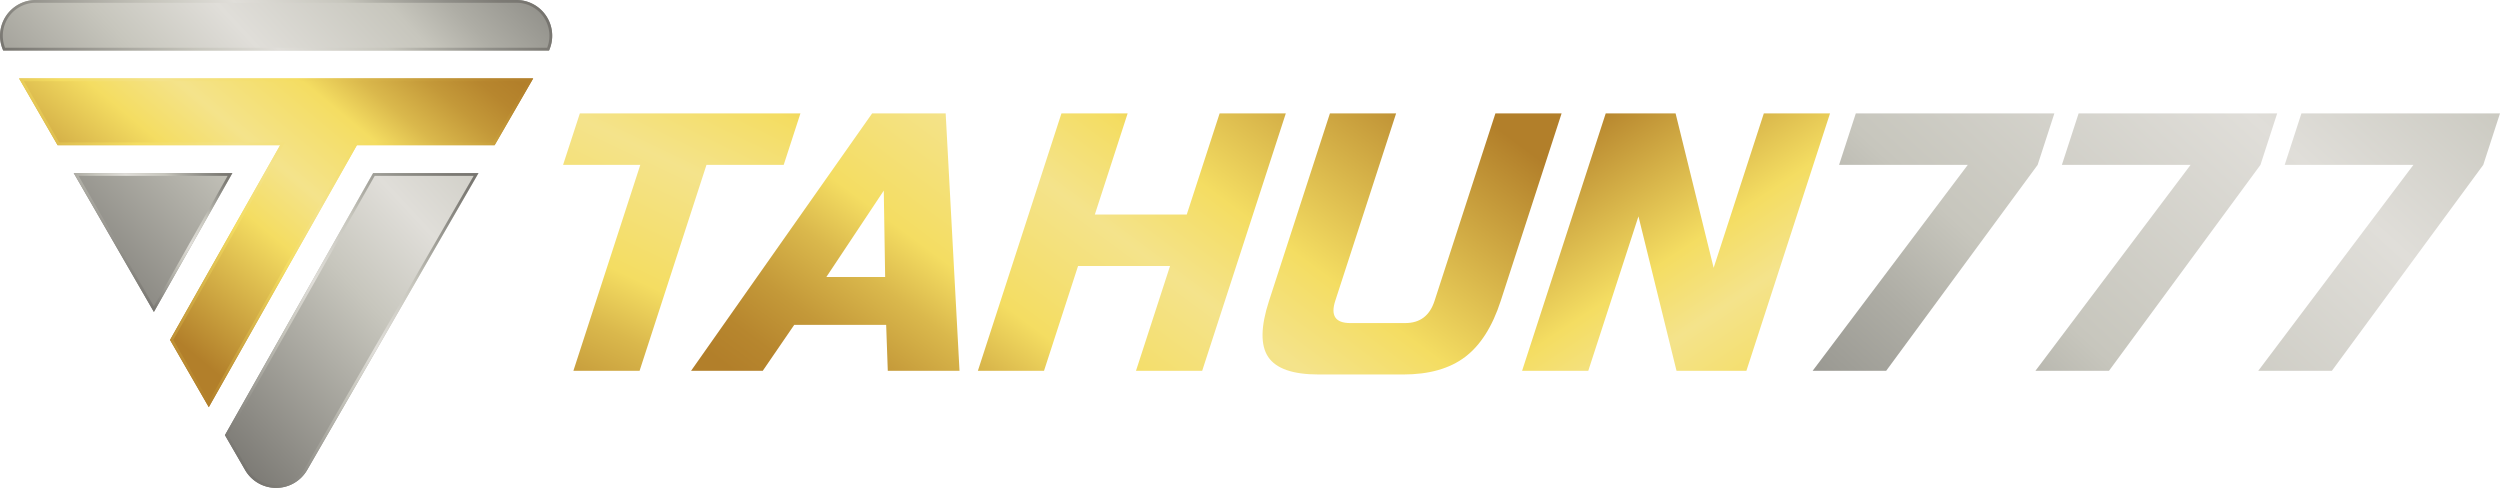 <svg xmlns="http://www.w3.org/2000/svg" xmlns:xlink="http://www.w3.org/1999/xlink" viewBox="0 0 1806.49 352.54"><defs><style>.cls-1{isolation:isolate;}.cls-2{fill:url(#linear-gradient);}.cls-3{fill:url(#linear-gradient-2);}.cls-4{fill:url(#linear-gradient-3);}.cls-10,.cls-5{mix-blend-mode:screen;}.cls-6{fill:url(#linear-gradient-4);}.cls-7{fill:url(#linear-gradient-5);}.cls-8{fill:url(#linear-gradient-6);}.cls-9{fill:url(#linear-gradient-7);}.cls-10{fill:url(#linear-gradient-8);}.cls-11{fill:url(#linear-gradient-9);}.cls-12{fill:url(#linear-gradient-10);}.cls-13{fill:url(#linear-gradient-11);}.cls-14{fill:url(#linear-gradient-12);}.cls-15{fill:url(#linear-gradient-13);}.cls-16{fill:url(#linear-gradient-14);}.cls-17{fill:url(#linear-gradient-15);}.cls-18{fill:url(#linear-gradient-16);}</style><linearGradient id="linear-gradient" x1="389.45" y1="-110.72" x2="40.74" y2="213.85" gradientUnits="userSpaceOnUse"><stop offset="0" stop-color="#76746f"/><stop offset="0.06" stop-color="#7d7b75"/><stop offset="0.15" stop-color="#8f8e88"/><stop offset="0.26" stop-color="#aeada5"/><stop offset="0.33" stop-color="#c7c6bd"/><stop offset="0.52" stop-color="#e0ded9"/><stop offset="0.66" stop-color="#c7c6bd"/><stop offset="1" stop-color="#76746f"/></linearGradient><linearGradient id="linear-gradient-2" x1="494.22" y1="1.86" x2="145.52" y2="326.42" xlink:href="#linear-gradient"/><linearGradient id="linear-gradient-3" x1="368.71" y1="-132.99" x2="20.01" y2="191.57" xlink:href="#linear-gradient"/><linearGradient id="linear-gradient-4" x1="153.18" y1="109.19" x2="72.74" y2="184.07" xlink:href="#linear-gradient"/><linearGradient id="linear-gradient-5" x1="353.24" y1="133.08" x2="155.38" y2="317.24" xlink:href="#linear-gradient"/><linearGradient id="linear-gradient-6" x1="310.81" y1="-79.09" x2="87.86" y2="128.42" xlink:href="#linear-gradient"/><linearGradient id="linear-gradient-7" x1="273.75" y1="-24.83" x2="80.63" y2="206.51" gradientUnits="userSpaceOnUse"><stop offset="0" stop-color="#b27f2a"/><stop offset="0.06" stop-color="#b7862e"/><stop offset="0.14" stop-color="#c49939"/><stop offset="0.24" stop-color="#dab84c"/><stop offset="0.33" stop-color="#f4dd62"/><stop offset="0.52" stop-color="#f4e38b"/><stop offset="0.66" stop-color="#f4dd62"/><stop offset="1" stop-color="#b27f2a"/></linearGradient><linearGradient id="linear-gradient-8" x1="279.47" y1="-31.68" x2="66.34" y2="223.63" xlink:href="#linear-gradient-7"/><linearGradient id="linear-gradient-9" x1="381.3" y1="332.82" x2="580.15" y2="-82.06" xlink:href="#linear-gradient-7"/><linearGradient id="linear-gradient-10" x1="570.06" y1="298.57" x2="850.39" y2="-79.36" xlink:href="#linear-gradient-7"/><linearGradient id="linear-gradient-11" x1="670.76" y1="373.27" x2="951.09" y2="-4.67" xlink:href="#linear-gradient-7"/><linearGradient id="linear-gradient-12" x1="793.1" y1="464.02" x2="1073.44" y2="86.08" xlink:href="#linear-gradient-7"/><linearGradient id="linear-gradient-13" x1="1348.17" y1="380.22" x2="1146.61" y2="78.33" xlink:href="#linear-gradient-7"/><linearGradient id="linear-gradient-14" x1="1153.81" y1="392.82" x2="1861.91" y2="-385.88" xlink:href="#linear-gradient"/><linearGradient id="linear-gradient-15" x1="1241.95" y1="472.97" x2="1950.05" y2="-305.74" xlink:href="#linear-gradient"/><linearGradient id="linear-gradient-16" x1="1330.09" y1="553.12" x2="2038.19" y2="-225.59" xlink:href="#linear-gradient"/></defs><title>logo</title><g class="cls-1"><g id="Layer_1" data-name="Layer 1"><polygon class="cls-2" points="167.94 125.05 111.2 225.4 53.27 125.05 167.94 125.05"/><path class="cls-3" d="M269.61,125.05h76.16L221.93,339.62a25.9,25.9,0,0,1-44.82,0l-14.57-25.19Z"/><path class="cls-4" d="M396.71,36.53H2.33A25.85,25.85,0,0,1,25.87,0h347.3a25.85,25.85,0,0,1,23.54,36.53Z"/><g class="cls-5"><path class="cls-6" d="M164.49,127.06l-53.3,94.28L56.75,127.06H164.49m3.45-2H53.27L111.2,225.4l56.74-100.35Z"/><path class="cls-7" d="M342.28,127.06,220.19,338.61a23.88,23.88,0,0,1-41.34,0l-14-24.19L270.78,127.06h71.5m3.49-2H269.61L162.54,314.43l14.57,25.19a25.9,25.9,0,0,0,44.82,0L345.77,125.05Z"/><path class="cls-8" d="M373.17,2a23.84,23.84,0,0,1,22.21,32.51H3.66A23.84,23.84,0,0,1,25.87,2h347.3m0-2H25.87A25.85,25.85,0,0,0,2.33,36.53H396.71A25.85,25.85,0,0,0,373.17,0Z"/></g><path class="cls-9" d="M13.76,56.65c25.8,44.64,2.08,3.64,27.88,48.28H202.42l-79.55,140.7c19.36,33.51,13.92,24.09,28,48.57l107-189.27H357.4c25.54-44.19,2.57-4.48,27.88-48.28Z"/><path class="cls-10" d="M381.8,58.66c-10.93,18.92-11.53,20-12.11,21s-1.2,2.09-13.45,23.28H256.68l-.57,1L150.86,290.14l-3.5-6.09c-6.57-11.42-6.57-11.42-16.42-28.48l-5.75-9.95,79-139.7,1.7-3H42.8C30.47,81.58,30,80.69,29.45,79.79L17.24,58.66H381.8m3.48-2H13.76c25.8,44.64,2.08,3.64,27.88,48.28H202.42l-79.55,140.7c19.36,33.51,13.92,24.09,28,48.57l107-189.27H357.4c25.54-44.19,2.57-4.48,27.88-48.28Z"/><path class="cls-11" d="M462.16,267.94H414.33l48.35-148.8h-55.8L419,81.94H578.39l-12.09,37.2H510.5Z"/><path class="cls-12" d="M551.17,267.94H499.36l130.84-186h53.14l10,186H641.51l-1.17-33.21H573.92Zm45.93-67.76h42.51l-1-62.44Z"/><path class="cls-13" d="M868.69,267.94H820.86l24.61-75.73H779l-24.6,75.73H706.61L767,81.94h47.83L791.13,155h66.42L881.3,81.94h47.82Z"/><path class="cls-14" d="M1080.58,81.94h47.82l-44,135.51q-9.06,27.9-25.78,40.52T1014,270.6H952.85q-27.9,0-36.42-12.63t.55-40.52L961,81.94h47.83l-44,135.51q-5.17,15.95,10.77,16h39.85q15.95,0,21.13-16Z"/><path class="cls-15" d="M1261.94,267.94h-50.49l-27.51-111.6-36.26,111.6h-47.82l60.43-186h50.48l27.51,111.6,36.26-111.6h47.83Z"/><path class="cls-16" d="M1341,81.94h143.48l-12.08,37.2-109.46,148.8h-53.14l112.11-148.8h-93Z"/><path class="cls-17" d="M1502,81.94h143.48l-12.08,37.2-109.46,148.8h-53.15l112.12-148.8h-93Z"/><path class="cls-18" d="M1663,81.94h143.48l-12.08,37.2L1685,267.94H1631.8l112.12-148.8h-93Z"/></g></g></svg>